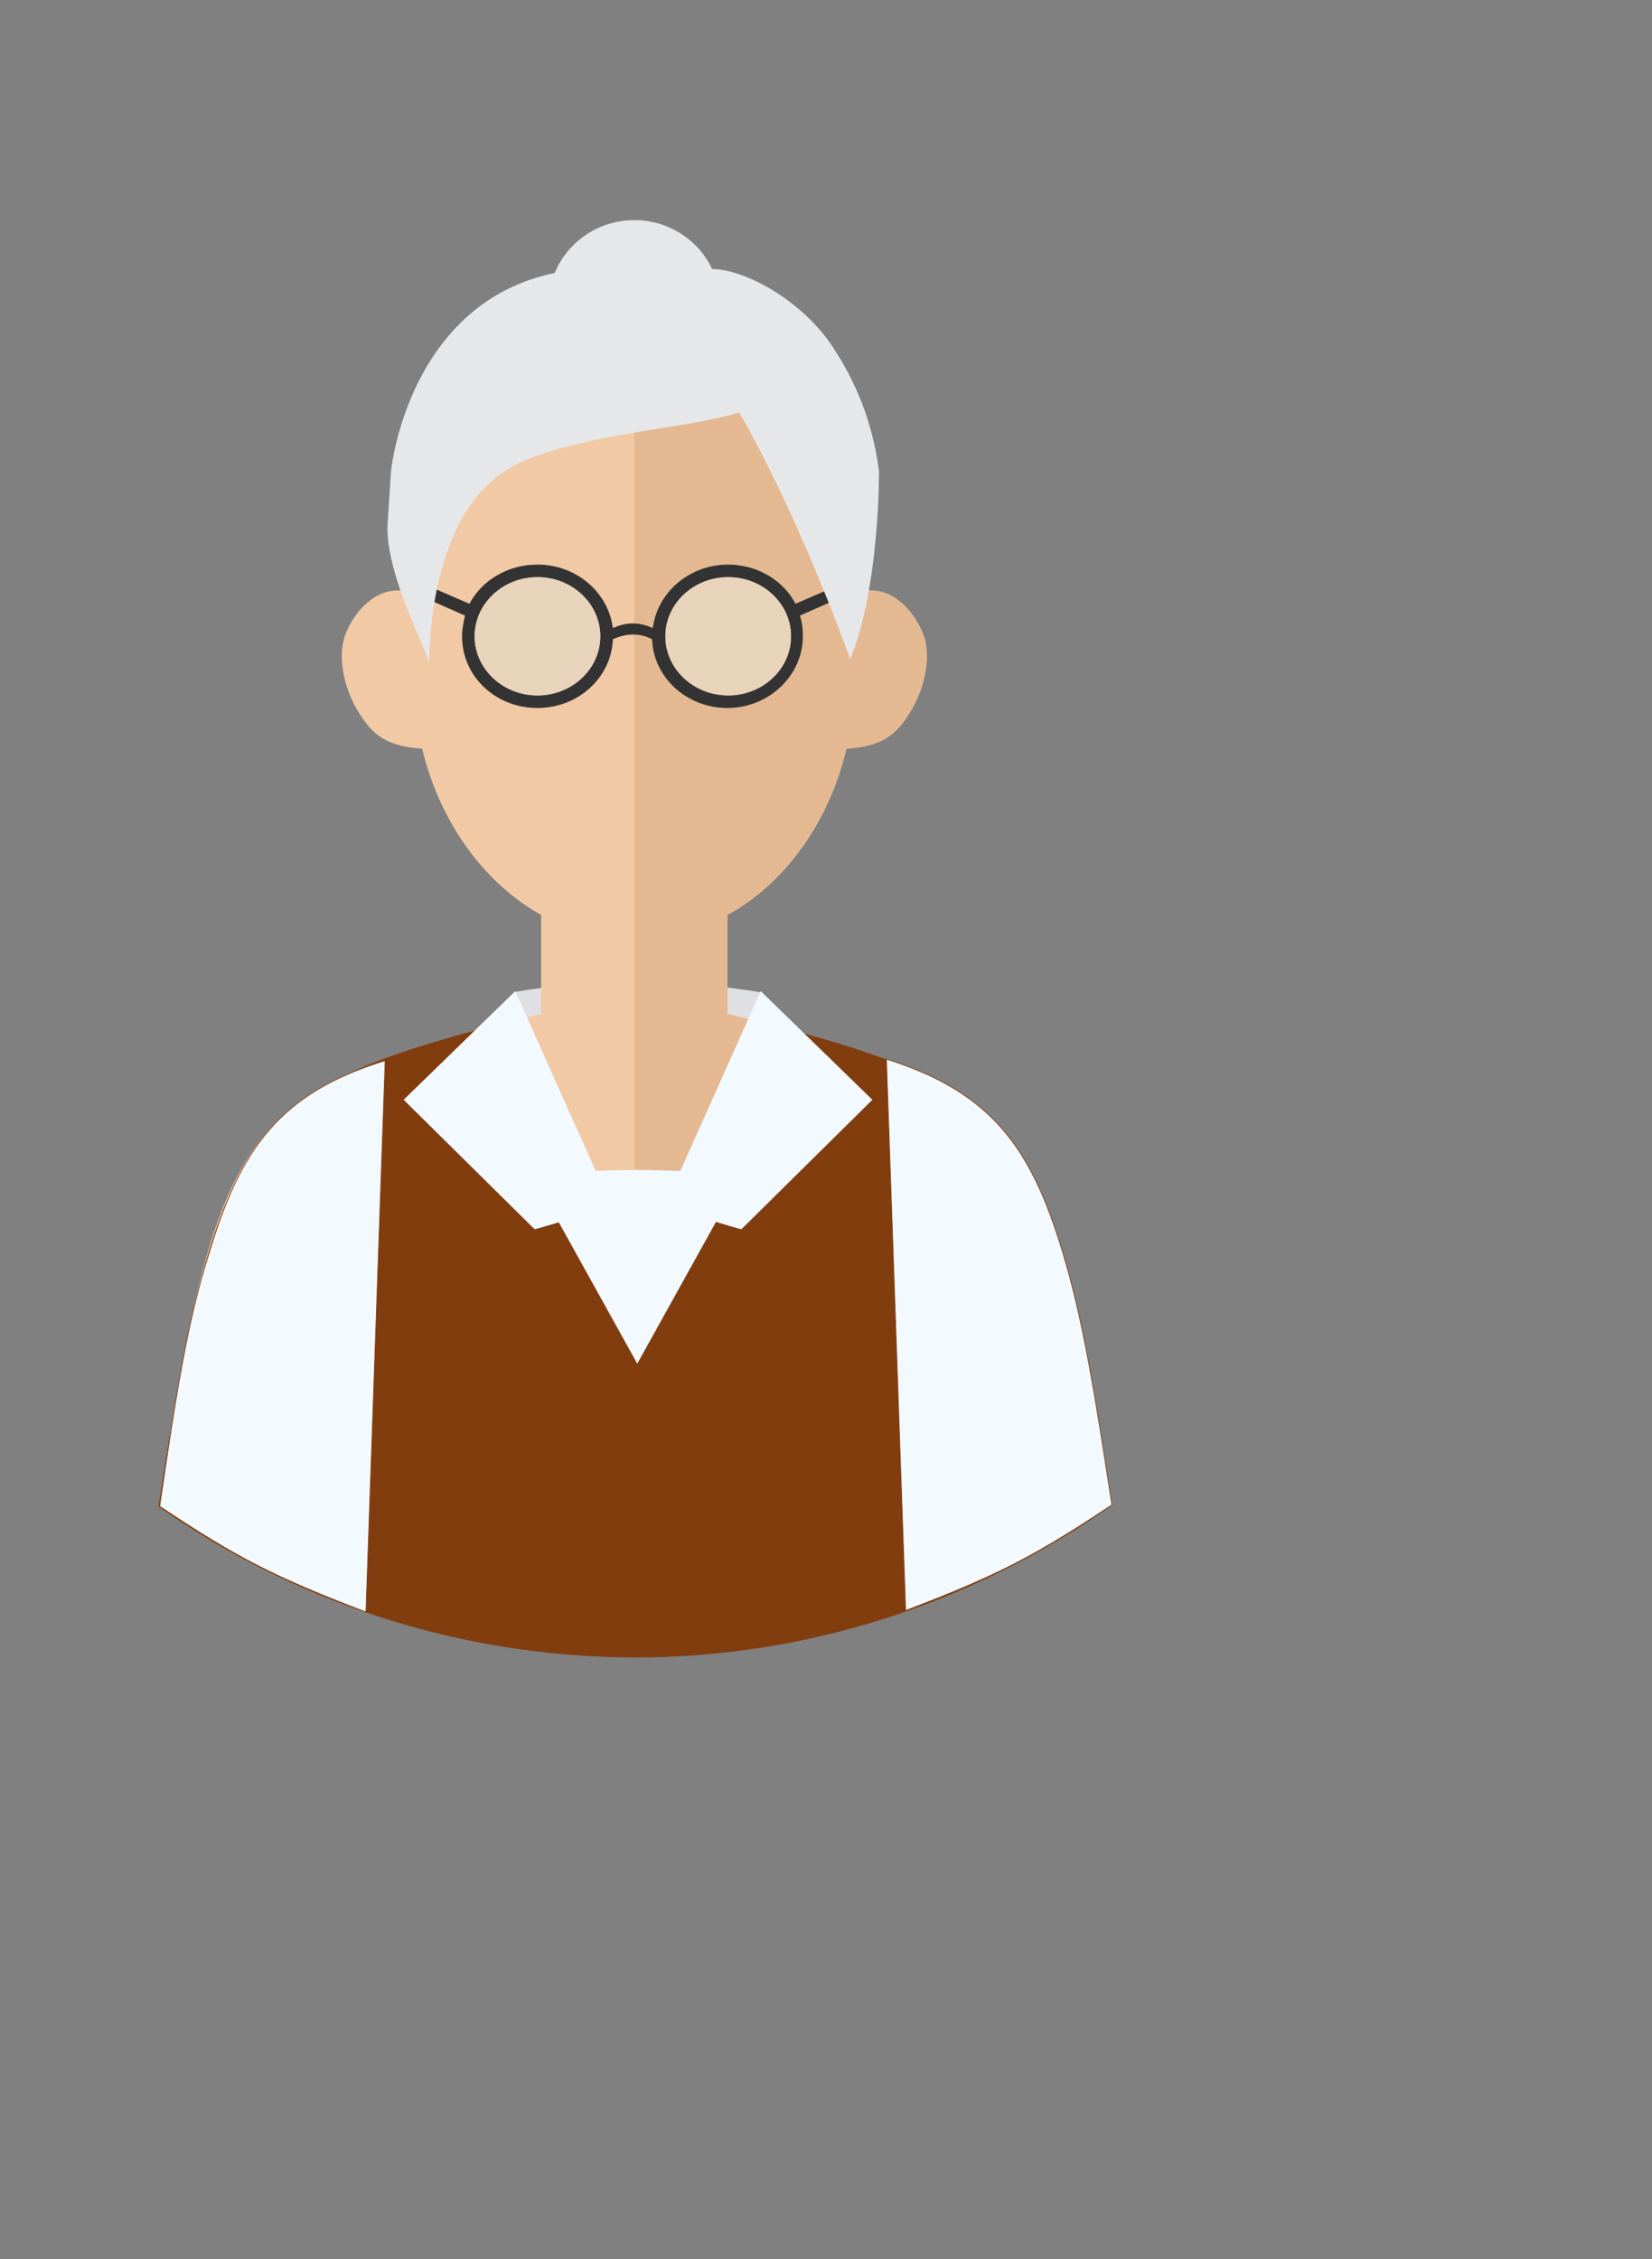<svg id="svg-persona-brewer" xmlns="http://www.w3.org/2000/svg" version="1.1" viewBox="0 0 223.456 305.637" stroke-width="0.5" overflow="visible">
<rect x="0" y="0" width="223.456" height="305.637" fill="#808080" stroke="none"/>
<defs><style></style></defs>
<g transform="matrix(1,0,0,-1,-25.901,281.678)">
    <svg id="female-clothing-shirt-collar">
    <path fill="#DEE0E2" d="M112.2 148.8c-5.8 0-11.4-.4-16.6-1.3l16.7-42.7 16.7 42.6c-5.3.9-10.9 1.4-16.8 1.4z" marker-start="none" marker-end="none"/>
    </svg>
    <svg id="face">
    <path fill="#F1C9A5" d="M111.7 57.6c23.9 0 46.1 7.5 64.3 20.4-4.7 31.4-8 45.5-17.8 53.7-5.4 4.6-12.8 6.9-23.8 10.1-2.9.8-7.7 2.2-10.1 2.7v13.4c7.8 4.3 13.7 12.5 16.1 22.5 4.6.3 6.7 1.7 8.7 5.1 1.6 2.6 2.9 7 1.7 10.3-1.1 2.9-3.7 6-7.1 6-.9 0-1.7-.2-2.5-.5-2.3 17-14.7 30-29.5 30s-27.2-13-29.5-30c-.8.4-1.6.5-2.5.5-3.4 0-6-3.1-7.1-6-1.2-3.3.1-7.7 1.7-10.3 2-3.4 4.1-4.8 8.7-5.1 2.4-10 8.4-18.2 16.1-22.5v-13.4c-2.4-.5-7.2-1.9-10.1-2.7-11-3.2-18.4-5.5-23.8-10.1-9.8-8.2-13.1-22.3-17.8-53.7 18.2-12.9 40.4-20.4 64.3-20.4z" marker-start="none" marker-end="none"/>
    <path fill="#E4B992" d="M111.7 57.6c23.9 0 46.1 7.5 64.3 20.4-4.7 31.4-8 45.5-17.8 53.7-5.4 4.6-12.8 6.9-23.8 10.1-2.9.8-7.7 2.2-10.1 2.7v13.4c7.8 4.3 13.7 12.5 16.1 22.5 4.6.3 6.7 1.7 8.7 5.1 1.6 2.6 2.9 7 1.7 10.3-1.1 2.9-3.7 6-7.1 6-.9 0-1.7-.2-2.5-.5-2.3 17-14.7 30-29.5 30V57.6z" marker-start="none" marker-end="none"/>
    </svg>
    <svg id="female-clothing-shirt">
        <path fill="#823D0F" d="M47.4 77.9c7.9 52.4 12.6 56.4 47.1 65.5 3.2-12.1 9.1-33.6 17.2-38.6 8.1 4.9 14 26.5 17.2 38.6 34.9-9.3 40-13.4 47.1-65.5-18.2-12.8-40.4-20.4-64.3-20.4-23.9.1-46.1 7.6-64.3 20.4z" stroke="#823D0F" stroke-width="0.1" marker-start="none" marker-end="none"/>
        <path fill="#F3FAFF" d="m143.9 132.9-15.1 14.7-13-29.1s10.3-3.2 10.4-3.1l17.7 17.5z" marker-start="none" marker-end="none"/>
        <path fill="#F3FAFF" d="M126.2 122.6c-4.5.5-9.2.8-14.2.8-4.9 0-9.6-.3-14-.8l14.1-25.4 14.1 25.4z" marker-start="none" marker-end="none"/>
        <path fill="#F3FAFF" d="M98.2 115.4c.1-.1 10.4 3.1 10.4 3.1l-13 29.1-15.1-14.7 17.7-17.5z" marker-start="none" marker-end="none"/>
        <path fill="#F3FAFF" d="M169.6 112.4c-4.2 13.9-9.5 21.5-23.8 26l2.6-74.6c12.3 4.7 17.4 7.3 27.9 14.3-2.3 15-3.9 25.1-6.7 34.3zM47.5 77.9c10.5-7 15.6-9.6 27.9-14.3l2.6 74.6c-14.3-4.4-19.6-12-23.8-26-2.9-9-4.5-19.2-6.7-34.3z" stroke="#823D0F" stroke-width="0.1" marker-start="none" marker-end="none"/>
    </svg>
    <svg id="female-accessory-glasses">
    <svg id="female-accessory-glasses-frames">
            <path fill="#333333" d="m133.5 200 5.1 2.2.7-1.5-5.2-2.3c.3-.9.4-1.8.4-2.8 0-5.3-4.6-9.7-10.2-9.7-5.5 0-10 4.1-10.2 9.3-1.7.9-3.5.8-5.3 0-.2-5.2-4.7-9.3-10.2-9.3-5.7 0-10.2 4.3-10.2 9.7 0 1 .2 1.9.4 2.8l-5.2 2.3.7 1.5 5.1-2.2c1.7 3.2 5.2 5.3 9.2 5.3 5.3 0 9.6-3.8 10.2-8.6 1.9.9 3.7.8 5.4 0 .6 4.8 4.9 8.6 10.2 8.6 4 0 7.5-2.2 9.1-5.3zm-26.4-4.4c0 4.4-3.8 8-8.5 8s-8.5-3.6-8.5-8 3.8-8 8.5-8 8.5 3.6 8.5 8zm25.8 0c0 4.4-3.8 8-8.5 8s-8.5-3.6-8.5-8 3.8-8 8.5-8 8.5 3.6 8.5 8z" marker-start="none" marker-end="none"/>
    </svg>
    <svg id="female-accessory-glasses-lenses">
            <path fill="#E8D3BB" d="M107.1 195.6c0 4.4-3.8 8-8.5 8s-8.5-3.6-8.5-8 3.8-8 8.5-8 8.5 3.6 8.5 8zm25.8 0c0 4.4-3.8 8-8.5 8s-8.5-3.6-8.5-8 3.8-8 8.5-8 8.5 3.6 8.5 8z" marker-start="none" marker-end="none"/>
    </svg>
    </svg>
    <svg id="female-hair-head-bun">
    <path fill="#E6E7E8" d="M127.1 240.8c-6.1 6.4-19.6 4.6-19.6 4.6-26 0-28.7-27.4-28.7-27.4l-.5-7.6c0-5.3 2.9-11.8 5.7-18.3 0 0-.6 21.4 12.5 27.1 13.1 5.7 34.9 4.3 33.9 10.9 0 .4.6 6.7-3.3 10.7z" marker-start="none" marker-end="none"/>
    <path fill="#E6E7E8" d="M120 244.9c4 1.8 13.5-2.8 18.3-9.8 2.5-3.7 5.5-9.3 6.5-17.2 0 0 .1-15.7-3.9-25.4 0 0-11.4 32.4-23.9 46.3 0 .2.4 4.9 3 6.1z" marker-start="none" marker-end="none"/>
    <ellipse fill="#E6E7E8" cx="111.7" cy="240.5" rx="11.6" ry="11.4" marker-start="none" marker-end="none"/> 
    </svg>
</g>
</svg>
